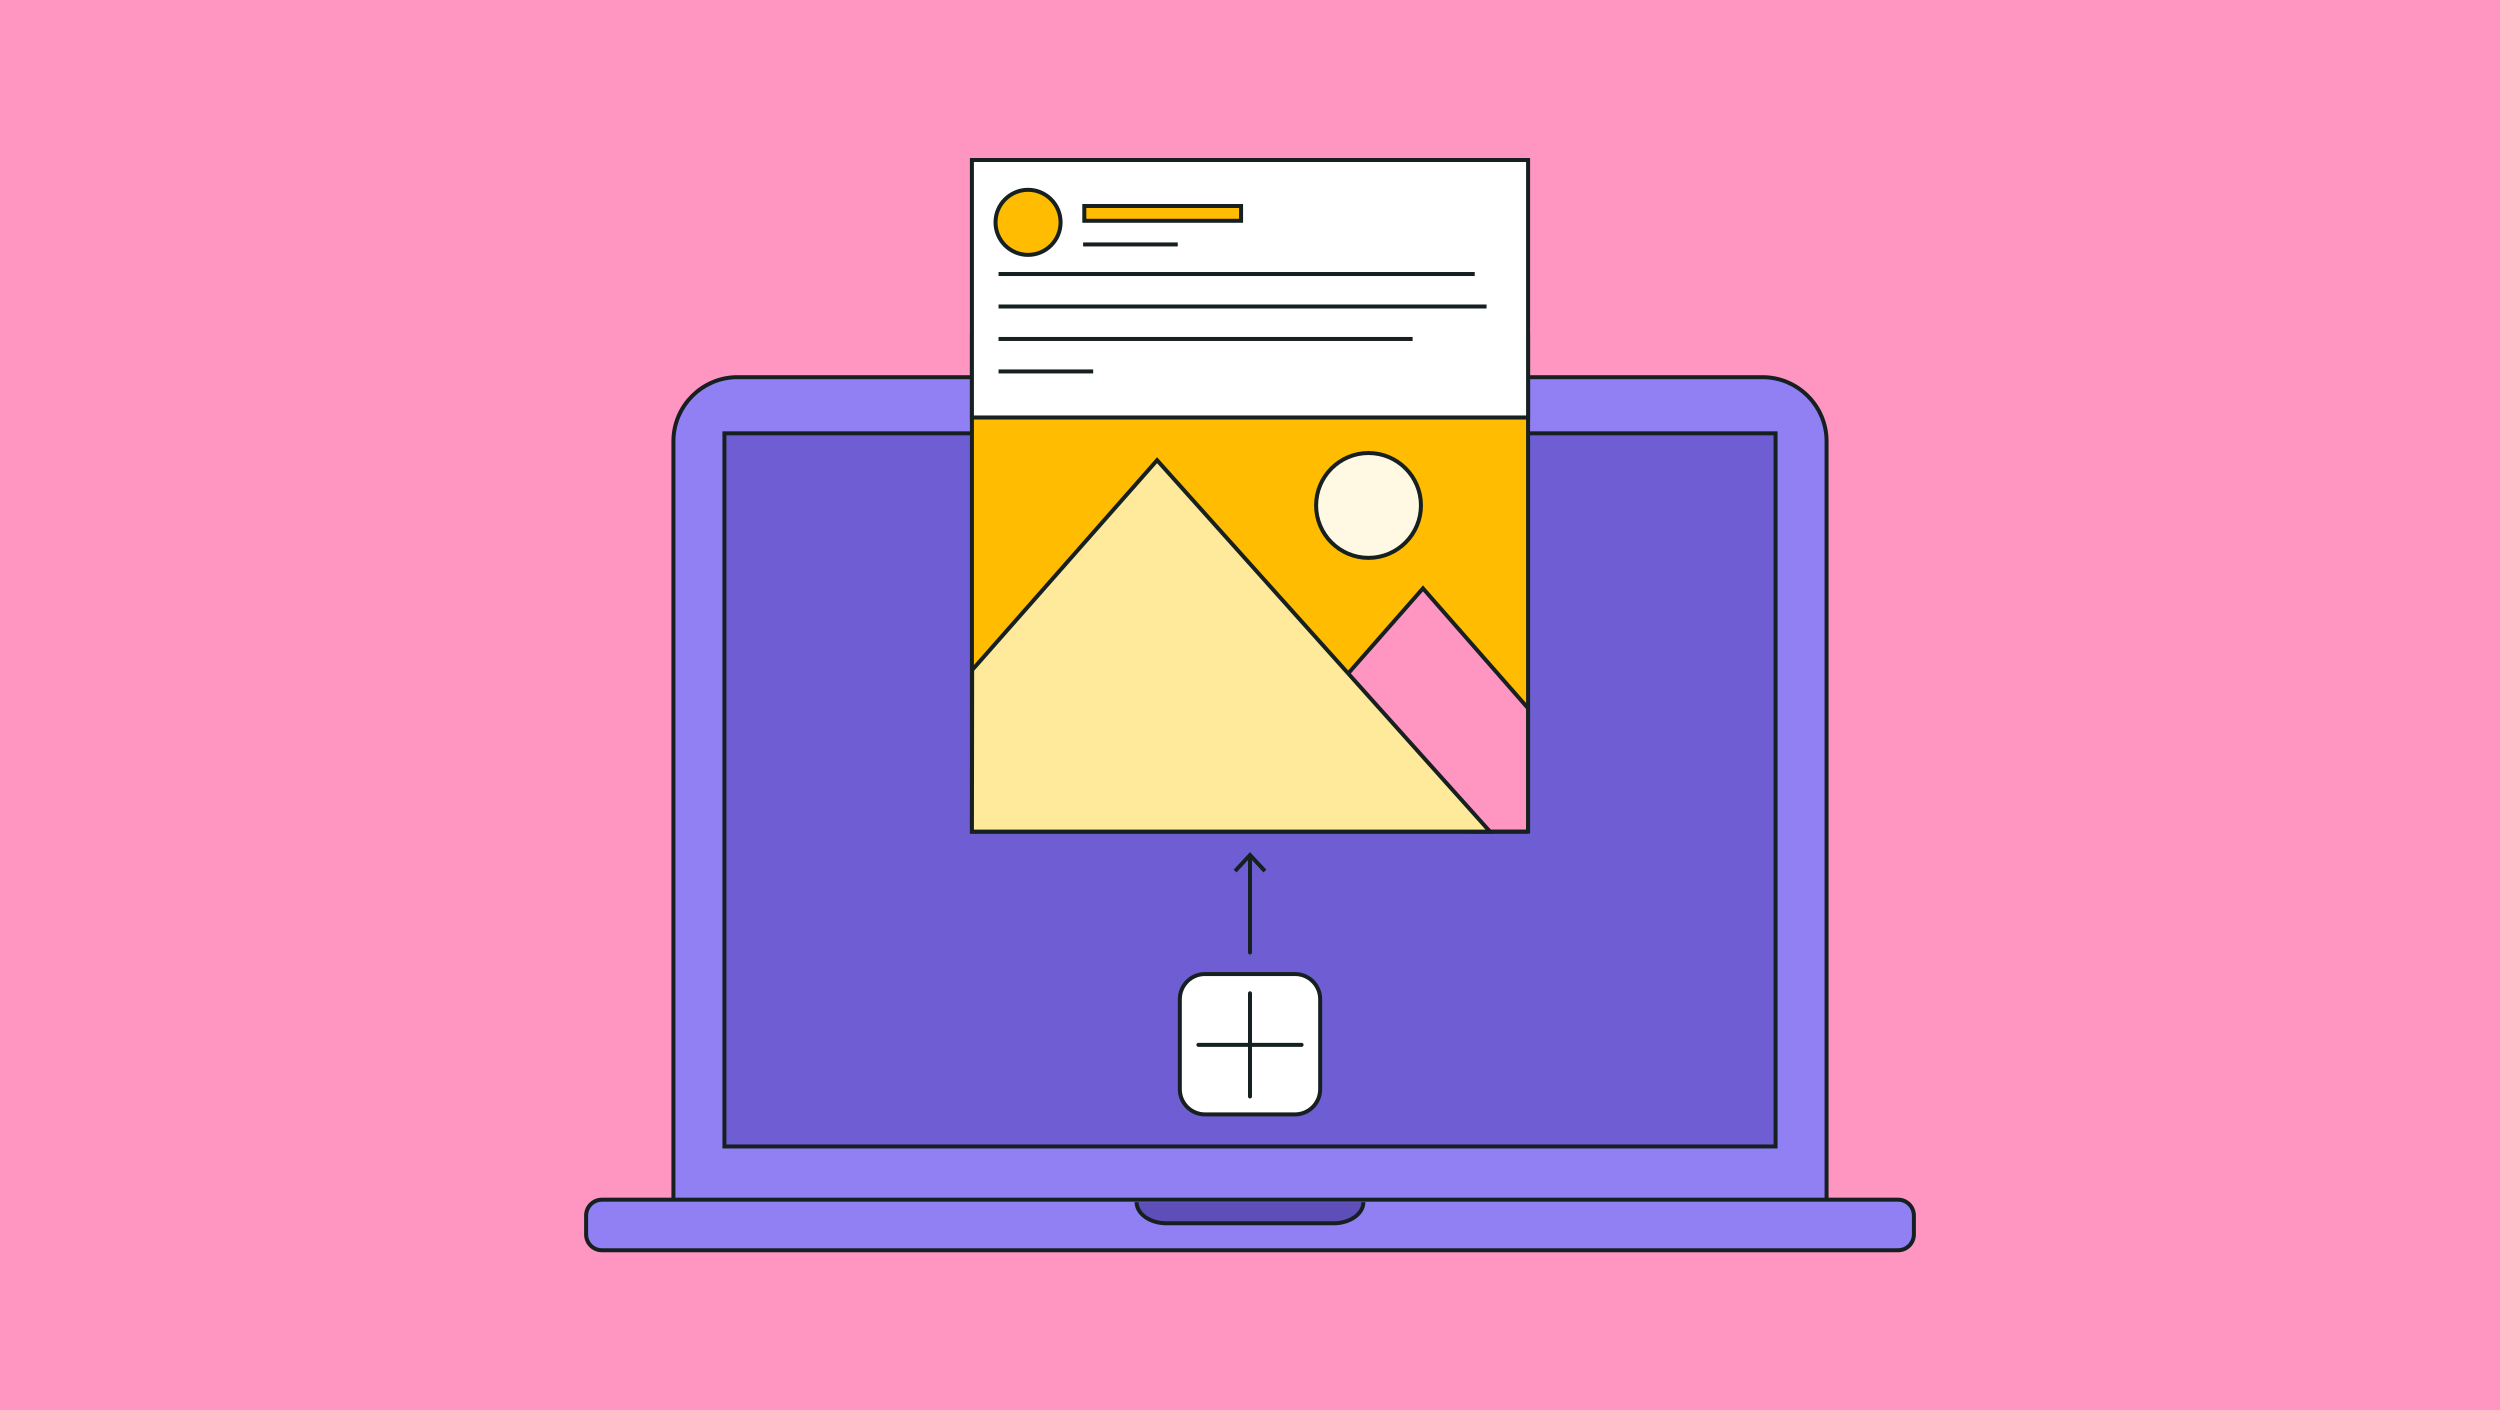 <svg xmlns="http://www.w3.org/2000/svg" width="780" height="440" viewBox="0 0 780 440"><rect x="0" y="0" width="780" height="440" fill="#333333" stroke="none"/><defs><style>.d{fill:#fff;}.e{fill:#9180f4;}.f{fill:#6f5ed3;}.g{fill:#ff95c1;}.h{fill:#162020;}.i{fill:#5e4eba;}.j{fill:#ffbc00;}.k{fill:#fff8e2;}.l{fill:#ffe99a;}</style></defs><g id="a"><rect class="g" x=".002" y=".001" width="780" height="440"></rect></g><g id="b"><g><path class="e" d="M230.108,117.678h319.784c11.038,0,20,8.962,20,20v238H210.108V137.678c0-11.038,8.962-20,20-20Z"></path><path class="h" d="M570.517,376.303H209.483V137.678c0-11.373,9.252-20.625,20.625-20.625h319.783c11.373,0,20.625,9.252,20.625,20.625v238.625Zm-359.783-1.25h358.533V137.678c0-10.684-8.691-19.375-19.375-19.375H230.108c-10.684,0-19.375,8.691-19.375,19.375v237.375Z"></path></g><g><rect class="e" x="182.868" y="374.301" width="414.265" height="15.782" rx="4.922" ry="4.922"></rect><path class="h" d="M592.21,390.708H187.79c-3.06,0-5.548-2.488-5.548-5.547v-5.939c0-3.059,2.488-5.547,5.548-5.547h404.42c3.06,0,5.548,2.488,5.548,5.547v5.939c0,3.059-2.488,5.547-5.548,5.547Zm-404.42-15.782c-2.37,0-4.298,1.928-4.298,4.297v5.939c0,2.369,1.928,4.297,4.298,4.297h404.42c2.37,0,4.298-1.928,4.298-4.297v-5.939c0-2.369-1.928-4.297-4.298-4.297H187.79Z"></path></g><g><path class="i" d="M425.383,375.064h0c0,3.647-4.163,6.604-9.298,6.604h-52.171c-5.135,0-9.298-2.957-9.298-6.604h0"></path><path class="h" d="M416.085,382.293h-52.17c-5.472,0-9.923-3.243-9.923-7.229h1.25c0,3.297,3.891,5.979,8.673,5.979h52.17c4.782,0,8.673-2.683,8.673-5.979h1.25c0,3.986-4.451,7.229-9.923,7.229Z"></path></g><g><rect class="f" x="226.023" y="135.199" width="327.955" height="222.5"></rect><path class="h" d="M554.602,358.324H225.398V134.574h329.205v223.75Zm-327.955-1.25h326.705V135.824H226.648v221.25Z"></path></g><g><g><g><rect class="j" x="303.238" y="104.9" width="173.525" height="154.561"></rect><path class="h" d="M477.388,260.086h-174.775V104.275h174.775v155.811Zm-173.525-1.25h172.275V105.525h-172.275v153.311Z"></path></g><g><circle class="k" cx="426.981" cy="157.699" r="16.357"></circle><path class="h" d="M426.981,174.681c-9.363,0-16.981-7.618-16.981-16.982s7.618-16.982,16.981-16.982,16.982,7.618,16.982,16.982-7.618,16.982-16.982,16.982Zm0-32.715c-8.675,0-15.731,7.058-15.731,15.732s7.057,15.732,15.731,15.732,15.732-7.058,15.732-15.732-7.058-15.732-15.732-15.732Z"></path></g><g><path class="g" d="M476.747,259.448h-17.814l-40.957-46.308,25.988-29.57,32.783,37.396s0,39.309,0,38.483Z"></path><path class="h" d="M476.747,260.073h-18.096l-41.508-46.932,26.821-30.519,33.407,38.107v38.731h-.625v.612Zm-17.533-1.25h16.908v-37.623l-32.159-36.684-25.153,28.622,40.404,45.685Z"></path></g><g><polygon class="l" points="464.864 259.461 361.005 143.587 303.305 209.05 303.238 259.461 464.864 259.461"></polygon><path class="h" d="M466.263,260.086h-163.651l.069-51.273,.156-.177,58.164-65.991,105.262,117.44Zm-162.399-1.25h159.601l-102.455-114.308-57.078,64.758-.067,49.55Z"></path></g></g><g><rect class="d" x="303.238" y="49.917" width="173.525" height="80.343"></rect><path class="h" d="M477.388,130.885h-174.775V49.292h174.775v81.593Zm-173.525-1.25h172.275V50.542h-172.275v79.093Z"></path></g><g><rect class="h" x="311.543" y="84.869" width="148.572" height="1.25"></rect><rect class="h" x="311.543" y="95.001" width="152.264" height="1.25"></rect><rect class="h" x="311.543" y="105.132" width="129.193" height="1.25"></rect><rect class="h" x="311.543" y="115.263" width="29.529" height="1.25"></rect></g><g><g><circle class="j" cx="320.751" cy="69.374" r="10.151"></circle><path class="h" d="M320.751,80.15c-5.941,0-10.775-4.834-10.775-10.776s4.834-10.776,10.775-10.776,10.776,4.834,10.776,10.776-4.834,10.776-10.776,10.776Zm0-20.302c-5.252,0-9.525,4.273-9.525,9.526s4.273,9.526,9.525,9.526,9.526-4.273,9.526-9.526-4.273-9.526-9.526-9.526Z"></path></g><rect class="h" x="337.932" y="75.641" width="29.529" height="1.25"></rect><g><rect class="j" x="338.304" y="64.27" width="48.909" height="4.614"></rect><path class="h" d="M387.838,69.509h-50.158v-5.864h50.158v5.864Zm-48.908-1.25h47.658v-3.364h-47.658v3.364Z"></path></g></g></g><g><g><rect class="d" x="368.106" y="303.903" width="43.787" height="43.787" rx="7.83" ry="7.83"></rect><path class="h" d="M404.063,348.315h-28.127c-4.662,0-8.455-3.793-8.455-8.454v-28.128c0-4.662,3.793-8.455,8.455-8.455h28.127c4.662,0,8.455,3.793,8.455,8.455v28.128c0,4.661-3.793,8.454-8.455,8.454Zm-28.127-43.787c-3.973,0-7.205,3.232-7.205,7.205v28.128c0,3.973,3.232,7.204,7.205,7.204h28.127c3.973,0,7.205-3.231,7.205-7.204v-28.128c0-3.973-3.232-7.205-7.205-7.205h-28.127Z"></path></g><g><path class="h" d="M390,342.731c-.345,0-.625-.28-.625-.625v-32.208c0-.345,.28-.625,.625-.625s.625,.28,.625,.625v32.208c0,.345-.28,.625-.625,.625Z"></path><g><line class="d" x1="406.104" y1="326.003" x2="373.896" y2="326.003"></line><path class="h" d="M406.103,326.628h-32.207c-.345,0-.625-.28-.625-.625s.28-.625,.625-.625h32.207c.345,0,.625,.28,.625,.625s-.28,.625-.625,.625Z"></path></g></g></g><g><path class="h" d="M390,297.815c-.345,0-.625-.28-.625-.625v-29.985c0-.345,.28-.625,.625-.625s.625,.28,.625,.625v29.985c0,.345-.28,.625-.625,.625Z"></path><polygon class="h" points="395.112 271.346 394.197 272.199 390.001 267.684 385.804 272.199 384.889 271.346 390.001 265.849 395.112 271.346"></polygon></g></g><g id="c"></g></svg>